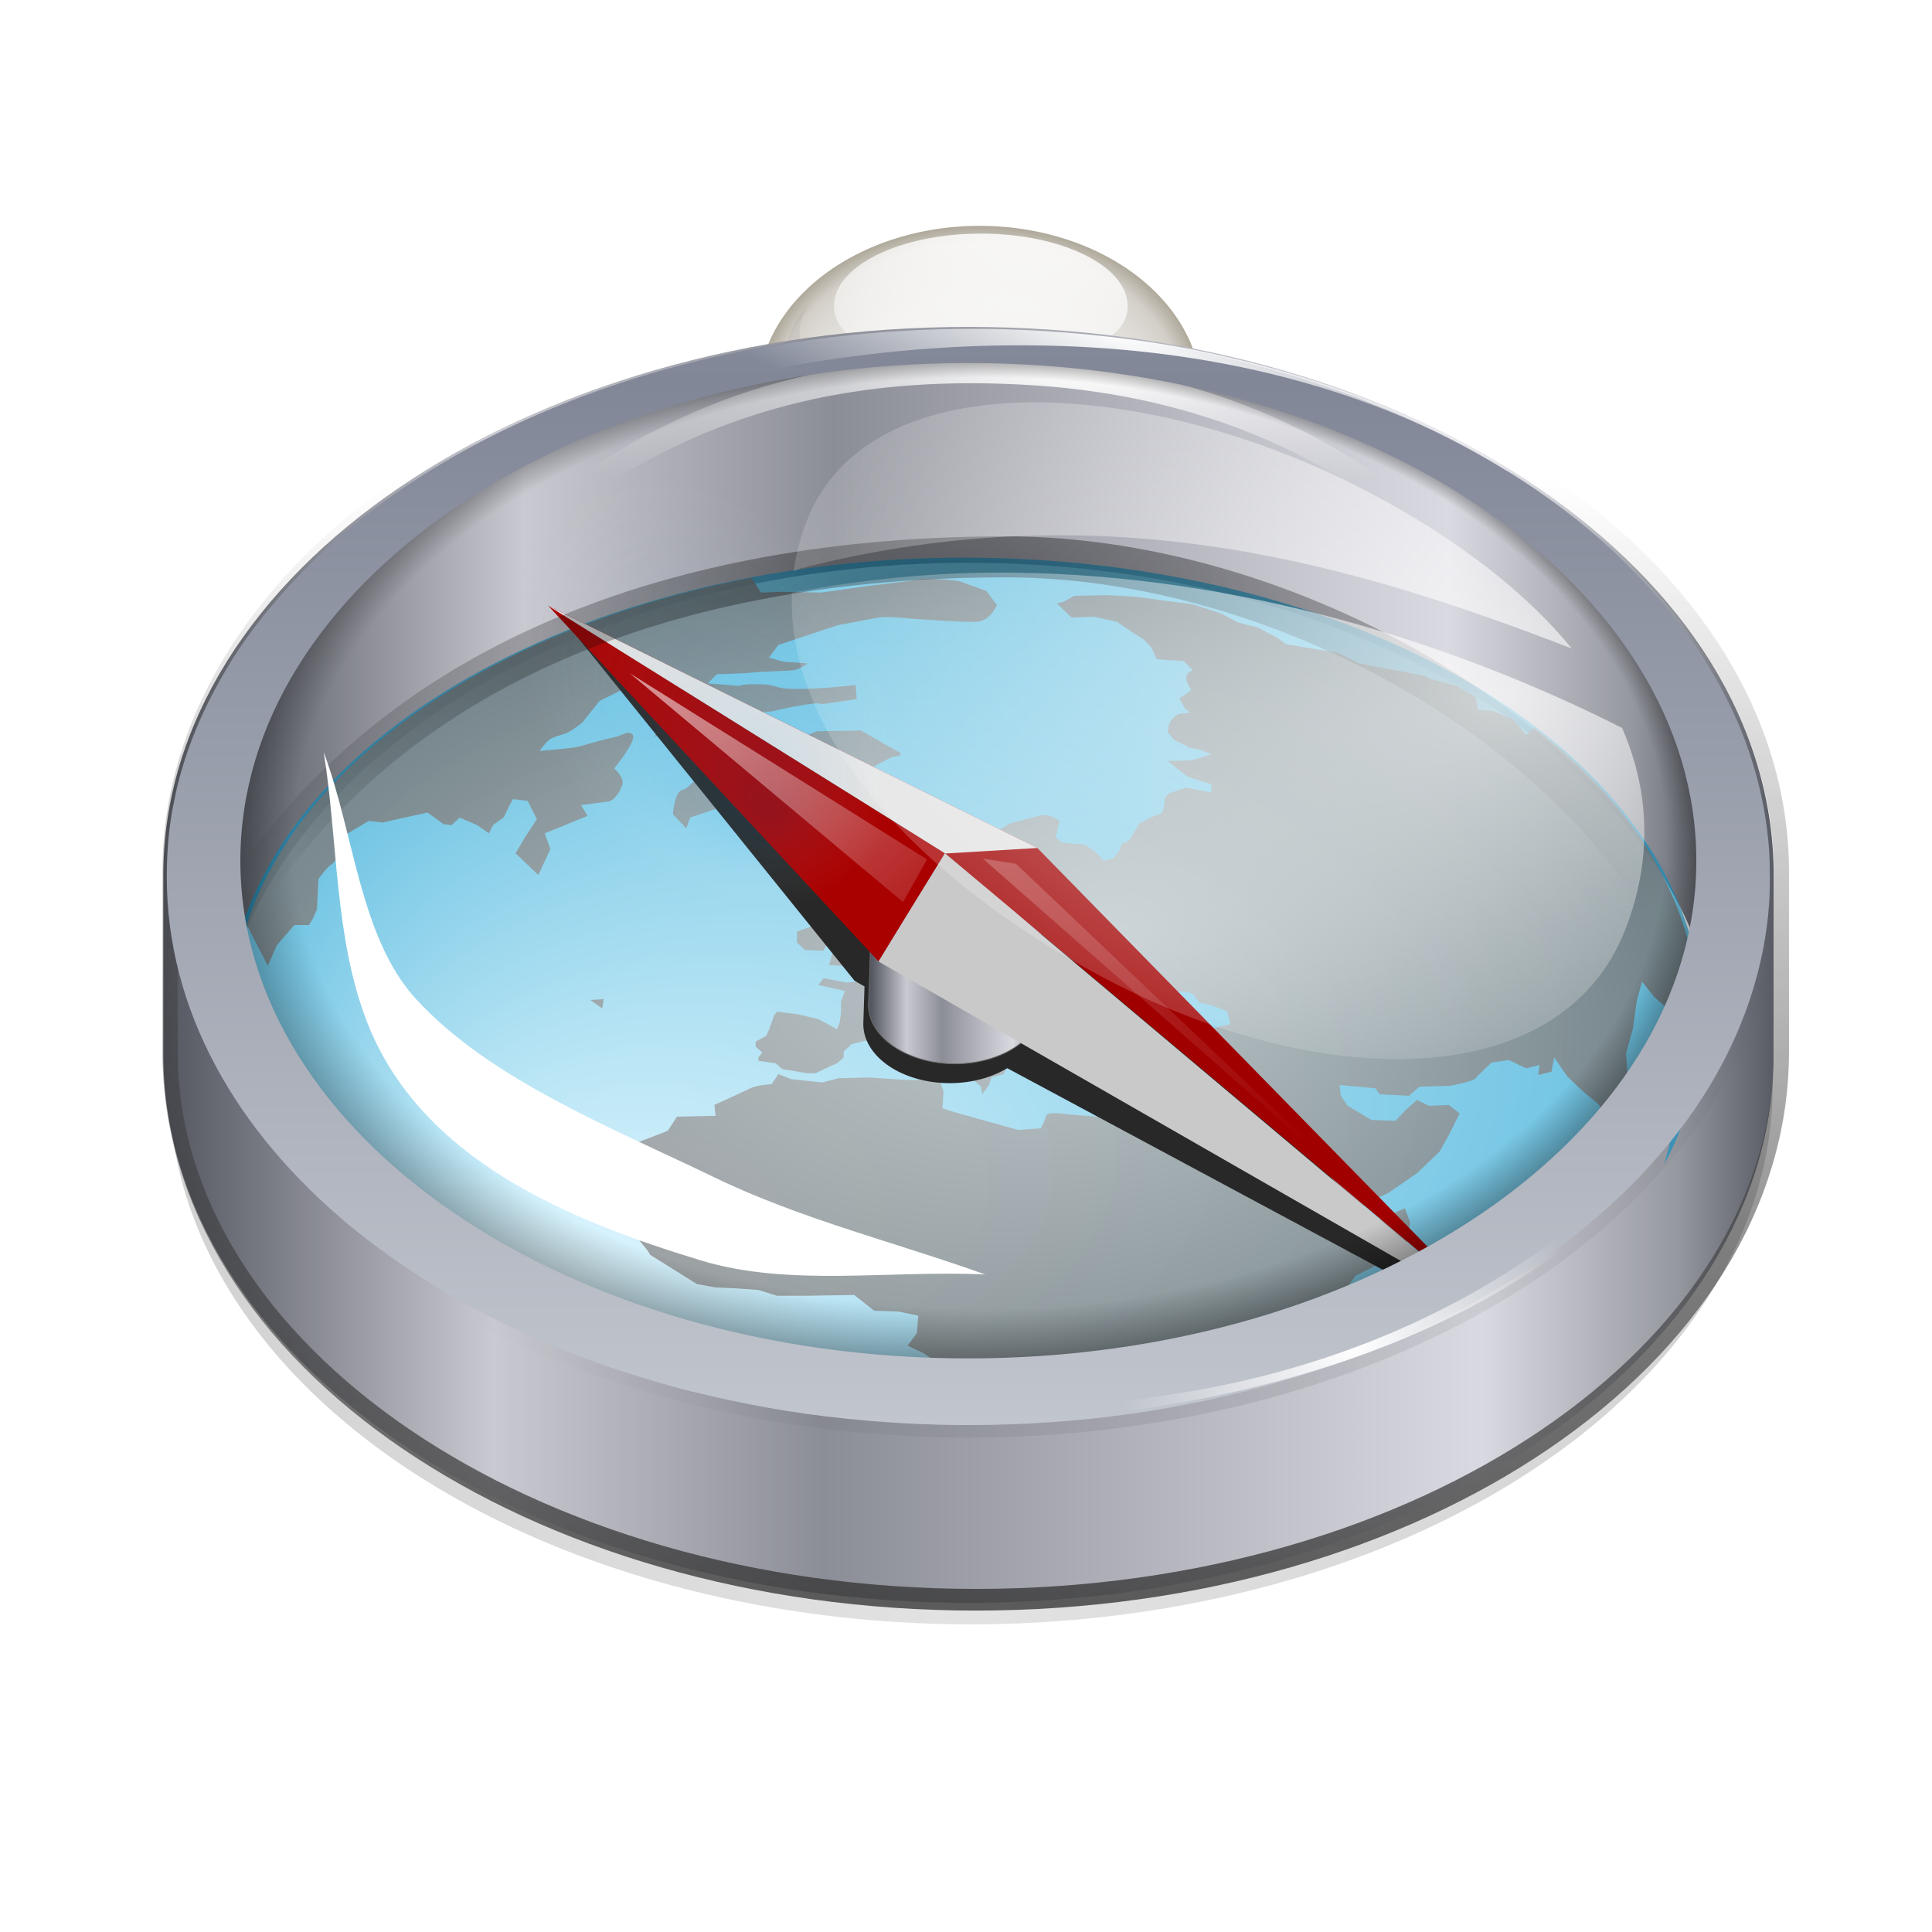 <svg height="37.451mm" viewBox="0 0 37.451 37.451" width="37.451mm" xmlns="http://www.w3.org/2000/svg" xmlns:xlink="http://www.w3.org/1999/xlink"><radialGradient id="a" cx="-251.73" cy="363.467" gradientTransform="matrix(1 0 0 .25 0 272.6)" gradientUnits="userSpaceOnUse" r="48.083"><stop offset="0" stop-color="#8b826e"/><stop offset="1" stop-color="#8b826e" stop-opacity="0"/></radialGradient><radialGradient id="b" cx="-386.08" cy="-2.815" fx="-390.323" fy="34.662" gradientUnits="userSpaceOnUse" r="79.196"><stop offset="0" stop-color="#fff"/><stop offset=".703" stop-color="#e8e6e3"/><stop offset=".851" stop-color="#dcd9d4"/><stop offset=".926" stop-color="#d3cfc8"/><stop offset="1" stop-color="#afa99b"/></radialGradient><linearGradient id="c" gradientUnits="userSpaceOnUse" spreadMethod="reflect" x1="-161.194" x2="-508.353" y1="255.345" y2="370.555"><stop offset="0" stop-color="#c8c3ba"/><stop offset="1" stop-color="#c8c3ba" stop-opacity="0"/></linearGradient><filter id="d" height="1.276" width="1.312" x="-.156" y="-.138"><feGaussianBlur stdDeviation="5.991"/></filter><linearGradient id="e" gradientTransform="matrix(.205 0 0 .157 110.037 -138.498)" gradientUnits="userSpaceOnUse" x1="-233.667" x2="-461.823" y1="293.665" y2="242.929"><stop offset="0" stop-color="#1e1d19"/><stop offset="1" stop-color="#1e1d19" stop-opacity="0"/></linearGradient><linearGradient id="f" gradientTransform="matrix(.207 0 0 .158 110.656 -139.331)" gradientUnits="userSpaceOnUse" x1="-274.453" x2="-303.577" xlink:href="#g" y1="187.276" y2="318.541"/><linearGradient id="g"><stop offset="0" stop-color="#fff"/><stop offset="1" stop-color="#fff" stop-opacity="0"/></linearGradient><linearGradient id="h" gradientUnits="userSpaceOnUse" x1="760.424" x2="1019.962" y1="690.439" y2="690.439"><stop offset="0"/><stop offset=".5" stop-color="#5c5c5c"/><stop offset="1"/></linearGradient><filter id="i"><feGaussianBlur stdDeviation=".878"/></filter><linearGradient id="j" gradientTransform="matrix(.464 0 0 .662 -350.154 -350.715)" gradientUnits="userSpaceOnUse" x1="768.585" x2="1023.628" xlink:href="#k" y1="651.618" y2="651.618"/><linearGradient id="k"><stop offset="0" stop-color="#545760"/><stop offset=".204" stop-color="#c9c9d1"/><stop offset=".408" stop-color="#8c8e97"/><stop offset=".815" stop-color="#d9d9e1"/><stop offset=".936" stop-color="#9698a0"/><stop offset="1" stop-color="#545760"/></linearGradient><linearGradient id="l" gradientUnits="userSpaceOnUse" x1="1875.785" x2="1875.785" y1="1121.13" y2="960.689"><stop offset="0" stop-color="#333"/><stop offset="1" stop-color="#333" stop-opacity="0"/></linearGradient><filter id="m"><feGaussianBlur stdDeviation="2.075"/></filter><linearGradient id="n" gradientTransform="matrix(.464 0 0 .662 -350.154 -350.715)" gradientUnits="userSpaceOnUse" x1="776.934" x2="1015.285" xlink:href="#k" y1="610.281" y2="610.281"/><radialGradient id="o" cx="71.18" cy="59.006" fx="37.878" fy="91.951" gradientTransform="matrix(1 -.005 .005 1 -.316 .383)" gradientUnits="userSpaceOnUse" r="55.258"><stop offset="0" stop-color="#cef2ff"/><stop offset="1" stop-color="#0095cc"/></radialGradient><radialGradient id="p" cx="-384.551" cy="106.335" fx="-360.459" fy="83.611" gradientTransform="matrix(.607 0 -0 .592 292.603 2.771)" gradientUnits="userSpaceOnUse" r="97.125"><stop offset="0" stop-color="#c6c6c6"/><stop offset="1" stop-color="#767676"/></radialGradient><clipPath id="q"><path d="m1207.7 729.608 4.734 79.65 1.563.625c-.076 1.834-.152 3.531-.188 4.156 0 3.592 6.089 6.531 13.625 6.531 3.479-0 6.651-.633 9.063-1.656l108.735-15.712 2.281-.719.125-.031 1.125-.344-63.937-45.75z"/></clipPath><filter id="r" height="1.203" width="1.106" x="-.053" y="-.101"><feGaussianBlur stdDeviation="3.735"/></filter><linearGradient id="s" gradientTransform="matrix(.05 0 0 .071 -8.254 40.692)" gradientUnits="userSpaceOnUse" x1="1330.244" x2="1585.319" xlink:href="#k" y1="461.969" y2="461.969"/><radialGradient id="t" cx="899.067" cy="502.286" fx="917.163" fy="507.54" gradientTransform="matrix(1 0 0 .132 0 512.729)" gradientUnits="userSpaceOnUse" r="89.763"><stop offset="0" stop-color="#fff"/><stop offset=".5" stop-color="#fff" stop-opacity=".498"/><stop offset="1" stop-color="#fff" stop-opacity="0"/></radialGradient><filter id="u" height="1.213" width="1.029" x="-.015" y="-.107"><feGaussianBlur stdDeviation="1.315"/></filter><linearGradient id="v" gradientTransform="matrix(.464 0 0 -.662 -350.154 346.167)" gradientUnits="userSpaceOnUse" x1="768.585" x2="1023.628" xlink:href="#k" y1="651.618" y2="651.618"/><radialGradient id="w" cx="565.112" cy="694.356" gradientTransform="matrix(1 0 0 .336 0 391.476)" gradientUnits="userSpaceOnUse" r="120.461" xlink:href="#x"/><linearGradient id="x"><stop offset="0"/><stop offset="1" stop-opacity="0"/></linearGradient><filter id="y"><feGaussianBlur stdDeviation=".15"/></filter><radialGradient id="z" cx="64.545" cy="11.232" gradientTransform="matrix(1.274 0 0 .563 -16.445 43.712)" gradientUnits="userSpaceOnUse" r="54.5" xlink:href="#x"/><filter id="A"><feGaussianBlur stdDeviation=".784"/></filter><radialGradient id="B" cx="1212.284" cy="615.099" fx="1240.684" fy="573.56" gradientTransform="matrix(1 0 -0 .337 1.552 406.056)" gradientUnits="userSpaceOnUse" r="87.697"><stop offset="0" stop-color="#686868" stop-opacity="0"/><stop offset=".919" stop-opacity="0"/><stop offset="1"/></radialGradient><filter id="C"><feGaussianBlur stdDeviation=".519"/></filter><radialGradient id="D" cx="-42.298" cy="56.53" fx="-37.67" fy="51.759" gradientTransform="matrix(1.889 0 0 -1.294 174.655 112.948)" gradientUnits="userSpaceOnUse" r="30.819" xlink:href="#g"/><filter id="E" height="1.215" width="1.171" x="-.086" y="-.107"><feGaussianBlur stdDeviation="2.045"/></filter><radialGradient id="F" cx="-84.596" cy="94.059" fx="-83.859" fy="99.397" gradientTransform="matrix(1 0 0 1.829 0 -77.935)" gradientUnits="userSpaceOnUse" r="9"><stop offset="0" stop-color="#009aee"/><stop offset="1" stop-color="#fff" stop-opacity="0"/></radialGradient><filter id="G"><feGaussianBlur stdDeviation=".732"/></filter><linearGradient id="H" gradientTransform="matrix(.488 0 0 -1.002 -189.096 654.182)" gradientUnits="userSpaceOnUse" spreadMethod="reflect" x1="520.965" x2="520.965" y1="619.842" y2="515.285"><stop offset="0" stop-color="#818797"/><stop offset="1" stop-color="#d9dde2"/></linearGradient><radialGradient id="I" cx="-106.047" cy="-24.688" gradientTransform="matrix(.815 .275 -.072 .212 160.302 63.629)" gradientUnits="userSpaceOnUse" r="53.953" xlink:href="#g"/><filter id="J"><feGaussianBlur stdDeviation=".484"/></filter><linearGradient id="K" gradientUnits="userSpaceOnUse" x1="32.385" x2="73.168" xlink:href="#g" y1="26.815" y2="71.142"/><filter id="L"><feGaussianBlur stdDeviation=".193"/></filter><linearGradient id="M" gradientUnits="userSpaceOnUse" x1="-63.782" x2="-80.29" xlink:href="#g" y1="178.843" y2="61.64"/><radialGradient id="N" cx="-46.103" cy="-23.954" gradientTransform="matrix(.297 .092 -.064 .215 -76.173 30.095)" gradientUnits="userSpaceOnUse" r="53.953" xlink:href="#g"/><g transform="matrix(.265 0 0 .265 3.514 32.527)"><path d="m-203.647 363.467a48.083 12.021 0 1 1 -96.167 0 48.083 12.021 0 1 1 96.167 0z" fill="url(#a)" transform="matrix(.205 0 0 .221 110.616 -163.138)"/><path d="m-306.884-2.815a79.196 79.196 0 1 1 -158.392 0 79.196 79.196 0 1 1 158.392 0z" fill="url(#b)" transform="matrix(.205 0 0 .157 137.55 -93.347)"/><path d="m-197.114 332.16c18.792-17.423 26.459-92.374-1.886-67.16-15.804 14.058 1.024 39.278-17.851 55.1-30.917 25.917-13.863 43.214 19.737 12.06z" fill="url(#c)" fill-rule="evenodd" filter="url(#d)" opacity=".37" transform="matrix(.205 0 0 .157 110.037 -138.498)"/><path d="m45.903-100.479c-1.368 2.095-.576 3.85 1.342 5.111 3.72 2.447 9.431 2.593 14.939 1.673-5.508 1.529-11.381 1.681-15.457-.393-2.56-1.302-3.483-3.461-.825-6.391z" fill="url(#e)" fill-rule="evenodd" opacity=".081"/><path d="m69.231-100.348c0 2.93-4.814 4.101-10.745 4.101-5.931 0-10.745-1.171-10.745-4.101 0-2.93 4.814-5.308 10.745-5.308 5.931 0 10.745 2.378 10.745 5.308z" fill="url(#f)"/><g transform="translate(-7.802 -127.895)"><path d="m1019.962 690.439a129.769 57.073 0 1 1 -259.538 0 129.769 57.073 0 1 1 259.538 0z" fill="url(#h)" filter="url(#i)" opacity=".418" transform="matrix(.452 0 0 .691 -336.806 -392.56)"/><path d="m65.394 29.064c-32.514 0-58.907 17.971-58.907 40.105v13.123c0 22.134 26.393 40.105 58.907 40.105 32.514 0 58.892-17.971 58.892-40.105v-13.123c0-22.134-26.378-40.105-58.892-40.105z" fill="url(#j)"/><path d="m1875.801 943.603c-70.116 0-127.031 27.137-127.031 60.562v19.817c0 33.425 56.916 60.562 127.031 60.562 70.116 0 127-27.137 127-60.562v-19.817c0-33.425-56.884-60.562-127-60.562z" style="fill:none;stroke-width:2.393;stroke-linecap:round;stroke-linejoin:round;stroke-dashoffset:1.088;stroke:url(#l);filter:url(#m)" transform="matrix(.464 0 0 .662 -804.449 -595.797)"/><path d="m641.022 589.17a120.061 40.02 0 1 1 -240.122 0 120.061 40.02 0 1 1 240.122 0z" style="fill:#fff;stroke:#686868;stroke-width:.794;stroke-linecap:round;stroke-linejoin:round;stroke-dashoffset:1.088" transform="matrix(.458 0 0 .933 -173.46 -481.693)"/><path d="m65.381 30.882c-30.385 0-55.038 16.732-55.038 37.353 0 2.643.403 5.23 1.174 7.719 5.25-16.916 27.383-29.634 53.864-29.634 26.481 0 48.628 12.718 53.878 29.634.771-2.488 1.174-5.076 1.174-7.719 0-20.62-24.667-37.353-55.052-37.353z" fill="url(#n)"/><g transform="matrix(.936 0 0 .585 6.065 43.204)"><path d="m126.438 59.006a55.258 55.258 0 1 1 -110.516 0 55.258 55.258 0 1 1 110.516 0z" fill="url(#o)" opacity=".597" transform="matrix(1.043 0 0 1.043 -11.168 .776)"/><path d="m46.41 7.236c-19.906 6.061-35.231 22.674-39.442 43.316l1.646 5.166.724-2.597 1.348-2.498h1.15l.312-.837.312-1.15.114-3.747s.619-1.457 1.036-1.873c.003-.003.011-.011.014-.014.003-.003.011-.011.014-.014.386-.446.497-1.533.497-1.533l.624-2.186 1.76-1.675 1.05.213 1.462-.525 2.072-.724 1.263 1.462.624.099.624-.937 1.348.937.937 1.036.312-1.036.837-.937.412-1.363.312-.937 1.15.213.724 2.285-.937 2.299-.724 1.973 1.774 2.711.937-3.222-.426-1.987 3.335-2.186-.511-1.348s1.551-.322 2.072-.426c.015-.003.039-.01.057-.014.001 0.0.013-0.0.014 0 .02-.007.051-.018.071-.028.02-.011.052-.029.071-.043.421-.298.758-1.181.937-1.987.208-.938-.624-2.086-.624-2.086 0 0 1.656-3.237 1.476-4.102 0-.005-0-.024 0-.028-.003-.005-.012-.023-.014-.028 0-.001-0-.013 0-.014-.029-.068-.066-.128-.099-.17-.005-.005-.023-.024-.028-.028-.003-.003-.011-.011-.014-.014-.019-.017-.05-.045-.071-.057-.002 0-.013-0-.014 0-.005-.003-.023-.012-.028-.014-.001 0-.013-0-.014 0-.001 0-.013-0-.014 0-.01-.003-.032-.012-.043-.014-.001-0-.011-0-.014 0-.002-0-.013 0-.014 0-.005.003-.024.012-.028.014-.002 0-.012 0-.014 0-.002-0-.012 0-.014 0-.002-0-.013-0-.014 0-.295.078-.674.464-1.135.596-.729.208-2.606 1.145-3.023 1.249-.417.104-2.711.426-2.711.426 0 0 .411-.946.724-1.363.313-.417 1.045-.624 1.462-.937.417-.313 1.15-1.249 1.15-1.249l1.348-2.711s1.882-1.461 2.611-2.086c.729-.625 2.186.426 2.186.426l1.348.937s-.092 1.926-.426 2.413c-.017.023-.049.052-.071.071-.004.003-.011.012-.014.014-.005.002-.021.01-.028.014-.001.002-.013.013-.014.014-.003.003-.012.013-.014.014-.004.003-.011.011-.014.014-.45.466-1.292 2.654-1.292 2.654s2.398-1.149 2.711-1.774c.313-.625 2.399-1.774 2.399-1.774l1.873-.312 1.036.738s.946.095 1.363-.114c.417-.208 2.71-.937 3.335-.937.12 0 .277.033.468.085l2.64-.624-.085-1.746-2.086.312-1.05.099s-2.185.213-2.81-.099c-.625-.313-.931-.426-1.973-.426-.781 0-1.043.126-1.121.185-.003.003-.013.013-.014.014-.002.002-.011.011-.014.014l-2.498-.312.724-1.15s2.294-.095 2.711-.199c.417-.104 2.919-.208 3.335-.312.391-.098.966-.757 1.036-.837l-1.873-.213-1.15-.511.738-1.575 2.91-1.561 1.774-.937s2.497-.728 3.122-.937c.625-.208 2.399.114 2.399.114 0 0 4.281.516 5.322.412 1.042-.104 1.561-2.086 1.561-2.086l-.837-1.774-2.186-1.249s-2.09-.407-2.924-.199c-.833.208-4.059.823-4.059.823l-3.747.837-3.122-.099-1.575.099-.724-1.817c-.001-0-.013 0-.014 0zm27.832 2.129-2.611.099-.823.738-.525.199 1.15 1.774 1.76-.099 1.774.624 1.15 1.249.937.937.624 1.036.412 1.462.951.114 1.135.099.738 1.15c-.009.006-.031.021-.043.028-.038.026-.099.07-.156.128-.147.152-.326.419-.326.781 0 .625.412 1.561.412 1.561l-.937 1.036.426 1.249.412.525-.937.213c-.068.06-.626.567-.724 1.348-.091.729-.11.825-.114.837l.525 1.036.837.624.312.312.937.312.823.525c0-0-1.145.62-1.561.724-.417.104-1.873.114-1.873.114l1.561 1.973 1.873.937v1.05l-1.973-.624-1.348.724-.326.624s-.003 1.355-.255 1.831c-.002.005-.012.024-.014.028-.007.011-.021.033-.028.043-.007.008-.024.024-.028.028-.003.003-.011.012-.014.014-.005.003-.023.012-.028.014-.005.003-.021.011-.028.014-.001-0-.013 0-.014 0-.001.001-.011.011-.014.014-.432.131-1.547 1.135-1.547 1.135l-.837 2.186-.511.312-.312 1.15-.426.724-.724.312-.624-1.135-.624-.624s-.008-.016-.014-.028c-.02-.04-.07-.122-.156-.185-.01-.007-.032-.022-.043-.028-.076-.042-.182-.071-.312-.071-.417 0-1.462-.213-1.462-.213l-.511-.624.312-2.086s-.608-.68-1.107-.738c-.005-0-.023-0-.028 0-.004 0-.011 0-.014 0-.03-0-.071.009-.099.014-.521.104-2.611 1.036-2.611 1.036l-2.285 2.186c-.036.05-.33.484-.525 1.363-.208.938-1.462 2.186-1.462 2.186l-1.774 1.036-.624 1.462v2.186l.213.837 1.249.525 1.036-1.462.525.312v1.348l.624 1.05.525.823 1.348-.312 1.05-.624-.837-1.348.213-2.399.099-1.661 1.249-1.363.412-1.561.738-.624.525.837-.525.724-.837 1.561-.213.837.213.412.525.937 1.15.312v.525l.823.213-.312.937-.312.724-1.036-.199-.738 1.036.114 1.348.099.837-1.036.099-1.561-.099-1.462.099-1.15-1.036-.624-1.036-.525-.837-.412 1.15.213 1.135v.837l-1.363.426h-.823l-.837 1.661-.937.312-1.249 1.561-1.15.525-1.15.099-1.774-.525-.412.837 2.086.738-.312 1.348v1.348l-.099 1.249-.213.837-1.462-1.249-1.661-.624-1.561-.312-.213.412-.426 1.888-.199.724-.837.724v.624l.525.738-.312.624v.412l1.348.312.525.724 1.973.525h.624l.937-.724.738-.525.525-.724v-.738l.624-.937 1.036-.412 1.036-.213.114-1.561.823-.213 1.05.639 1.249-.426 1.249-.312.624 1.05 1.036 1.135 1.462.937c.067.003.619.033.993.369.016.014.042.041.057.057.078.084.147.193.199.312.293.684.311 1.189.312 1.249l-.199 1.15h-1.15-1.363l1.15.937.426.624.099.937.525-1.15.199-.937.937-.412.312-.951.114-.823.823.099-.312-.937-1.561-1.036-1.348-1.561-1.462-1.575.837-.624.937.312c0 0.0.421.842.837 1.363.417.521 1.661 1.348 1.661 1.348l.937.426.099 1.135.639.624.937.738v1.249c0 .417.104.733.312 1.15.195.391.755.6.823.624 0 0 .58.186.88.071.007-.004.024-.012.028-.014.006-.003.021-.011.028-.014.003-.003.012-.012.014-.014.003-.003.012-.012.014-.014.007-.007.021-.021.028-.028.001-.001.011-.011.014-.014.003-.003.012-.012.014-.014.003-.005.012-.023.014-.028-0-.001 0-.013 0-.014.003-.005.012-.023.014-.028.104-.417.308-.832.099-1.561s-.213-2.399-.213-2.399l.937-.624 1.363.114.837-1.675-.426-1.036.312-1.987.426-1.036 1.348-1.249 1.661.312 1.363-.624s.928-.073 1.32.17c.017.011.042.03.057.043.013.012.042.04.057.057.003.005.012.023.014.028.003.003.012.012.014.014.208.417.511 1.036.511 1.036s.634.217 1.05.426c.417.208 1.135.724 1.135.724l.213 1.561-1.348.525-2.186.312c0-0-.941-.099-1.462-.099-.521 0-1.675.511-1.675.511l-.412.738-.837.724-1.036.312-.837.312-.312 1.036.837 1.575.624.937 1.15.511 2.186-.199.724-.426 1.05-.199.312-.114.624.738v1.561l-.624.937-.312 1.249-1.575.312h-1.249l-1.873.412-2.186-.099-2.399-.312s-.914-.255-1.348-.057c-.015.007-.041.02-.057.028-.003.003-.012.012-.014.014-.019.017-.041.038-.057.057-.003.003-.012.012-.014.014-.008.012-.021.03-.028.043-.003.005-.012.023-.014.028-.003.003-.012.012-.014.014 0.0.005-0.0.023 0 .028-.003.005-.012.023-.014.028 0.0.001-0.0.013 0 .014-.104.625-.412 1.561-.412 1.561l-1.774.199-2.81-1.249-2.299-1.036-.823-.426.099-2.072-.312-1.462h-2.597l-2.924-.312-2.399.099-1.249.525-2.399-.412-1.036-.624-.525 1.249s-1.14.094-1.661.511c-.521.417-2.81 2.086-2.81 2.086l.099 1.363-3.023.099-.724 1.774-3.023 1.873.511 1.774-.412 2.285-.724 1.249-.525 2.399v1.561l1.774 2.186.837 1.675.199.511 3.648 3.648 1.462.426 1.462.099 1.873.213 1.462.724h2.384l3.648-.099 1.561 1.973 1.873.099 1.575.525-.114 2.186-.724 1.561 1.249.937 1.462 1.575.937 1.249.823 1.448.525 1.15-1.348 1.249-.525 1.774.412.624 1.15.724 1.15.624.312 1.363.724.937 1.249.213 1.05.724.724.624 1.675-.099 2.597-.837h1.774l.937.312 1.348-1.249 2.086-.312 1.561-1.675 1.987-.937.624-1.661 1.249-.724 1.15-1.575 2.81-.724.199-1.873.114-2.086-.312-2.711 2.399-4.059 1.973-1.661.937-2.086 2.498-1.987 1.462-1.873.312-2.81-.412-1.774c0-0-2.416 1.646-2.881 2.143-.006.006-.023.023-.028.028-.002.002-.013.013-.014.014-.006.009-.021.033-.028.043-.394.446-2.157 1.533-2.157 1.533l-1.774-1.05-3.648-2.91-2.072-2.611-1.462-2.086s-.421-.208-.837-.624c-.003-.003-.011-.011-.014-.014-.001-.001-.013-.013-.014-.014-.373-.463-.762-2.273-1.135-2.711-.007-.007-.024-.024-.028-.028-.002-.001-.011-.011-.014-.014-.001-.002-.013-.013-.014-.014-.005-.003-.024-.012-.028-.014-.417-.208-1.661-1.348-1.661-1.348l.823-1.05 1.249.426 1.15 1.76 1.15 1.363.412 1.15 1.774.099.412 1.462 1.15.823.724.937c0-0.0.793.405.937.809-0.0.001 0.0.013 0 .014.003.003.012.012.014.014.104.417.823 1.561.823 1.561l.213 1.873 2.597-.199 1.05-1.675 2.086-1.661 2.186-2.399 1.774-2.711.724-2.086.837-2.697-.837-1.05-1.561.099-.937-.724-.937 1.348-.738 1.263-1.873-.114-1.873-1.774-.525-1.249-.099-1.348 2.81.412.312.738 2.299.199.823-1.135 2.399-.114c0-0 1.7-.497 1.973-.908.004-.007.012-.024.014-.028.208-.417 1.249-1.973 1.249-1.973l1.348-.312 1.363 1.036 1.036-.412-.099 1.249 1.036-.412.213-1.774 1.036 2.399 1.249 1.873 1.249 1.661s.103 1.249.937 1.561c.781.293 1.2.677 1.249.724l.426-1.873c.028-.061.185-.378.341-.511.009-.006.032-.021.043-.028.001-.001.013-.013.014-.014.001 0.0.013-0.0.014 0 .001-.001.013-.013.014-.014.001 0.0.013-0.0.014 0 .001 0 .013-0.0.014 0 .002-0.0.012 0.0.014 0 .001 0.0.011 0.0.014 0 .001-0.0.013 0.0.014 0 .003.003.012.012.014.014.001-0.0.013 0.0.014 0 .002.002.012.012.014.014.002.002.012.012.014.014.002.002.012.012.014.014.003.003.012.012.014.014.002.005.012.023.014.028.004.006.011.021.014.028.002.005.012.023.014.028.182.456.131 1.312.114 1.519l.511-.993.412-1.462-1.036-.312-.624-.937-.426-1.873-.099-2.399.525-3.023.312-3.534.412-2.399.937 1.873 1.249 1.774.114.199.199-1.76.426-1.363.099-1.348.624-.525.397-.681c-1.209-11.267-5.68-21.569-12.461-29.918l-.639.908-1.05-1.973-1.561-1.05-1.15-.099-.199-1.675-1.462-1.348-1.973-.837-.525-.412-1.675-.525-1.76-.511-1.675-.525-1.774-1.363-3.96-1.036-.724-.837-1.462-1.249-1.561-.624-1.348-1.15-2.186-1.135-2.086-.426-2.299-.511zm-19.274 16.932-3.42.099c-.026.012-.128.057-.128.057s-2.804 2.081-3.846 2.498c-1.042.417-2.086 1.973-2.086 1.973 0 0-2.081.109-2.498.213-.005.002-.023.012-.028.014-.004.002-.021.01-.028.014-.001.002-.013.013-.014.014-.02.014-.049.037-.071.057-.004.003-.011.011-.014.014-.434.454-1.172 2.069-1.717 2.441-.036.024-.079.045-.114.057-.001-0-.013 0-.014 0-.007.003-.019.009-.028.014-.013.007-.032.02-.043.028-.001.001-.013.013-.014.014-.526.481-.624 2.952-.624 2.952l1.036 1.774.312-1.348 2.299-1.249 2.498-.738s3.642-.199 4.059-.199c.003 0 .011-0.0.014 0 .457.022 2.384.724 2.384.724l3.122-2.711s-1.041-.936-.624-1.561c.417-.625 2.086-1.873 2.086-1.873l.525-.114.099-.312zm-.099 21.09-1.363.099-.511 1.987.199 1.15-1.561-.114-1.661.937v1.363l.624.937 1.448.099c0 0.0.208-.832.624-1.249s1.363-.624 1.363-.624l.525.525-.738.412-1.036.937-.213 1.363-.099.412 1.15.099.724-.099 1.873.213v-1.249l.724-.312-.511-.937v-1.774l-.937-.624.199-1.462.525-.724zm-20.012 12.504-1.036.099.937 1.05zm25.944 4.059-1.348 1.873.099 1.987.624.724.724-.525-.099-1.873zm35.212 39.796-1.462 1.036-2.086.837-.823.624-1.05 2.086-.823 1.249 1.249 1.249 2.072-.823 1.462-2.924 1.249-2.299z" fill="url(#p)" fill-rule="evenodd" opacity=".817"/></g><path clip-path="url(#q)" d="m1215.463 731.938 44.3 38.505 1.563.625c-.076 1.834-.152 3.531-.188 4.156 0 3.592 6.089 6.531 13.625 6.531 3.479-0 6.651-.633 9.063-1.656l61.406 23.103 2.281-.719.125-.031 1.125-.344-63.937-45.75z" fill="#282828" fill-rule="evenodd" filter="url(#r)" transform="matrix(.464 0 0 .662 -527.476 -433.138)"/><path d="m64.399 67.483c-3.494 0-6.331 1.931-6.331 4.31.288 1.095.039 5.89 0 6.866 0 2.379 2.837 4.31 6.331 4.31 3.494 0 6.331-1.931 6.331-4.31-.286-1.09-.039-5.894 0-6.866 0-2.379-2.837-4.31-6.331-4.31z" style="stroke:#686868;stroke-width:.06;stroke-linecap:round;stroke-linejoin:round;stroke-dashoffset:1.088;fill:url(#s)"/><g fill-rule="evenodd"><path d="m34.643 49.462 29.018 18.112-4.854 7.902z" fill="#a90000"/><path d="m34.605 49.433 29.084 18.149 35.866 30.13.522-.228-29.649-30.296z" fill="#a10000"/><path d="m63.66 67.581-4.855 7.905 39.633 22.722 1.058-.476z" fill="#c9c9c9"/><path d="m34.601 49.436 35.825 17.745-6.739.404z" fill="#e2e2e2"/></g><path d="m809.804 598.362c27.998-13.28 54.775-19.721 96.049-18.444 36.694 1.135 64.036 9.508 82.477 22.62" fill="none" filter="url(#u)" stroke="url(#t)" stroke-width="1.885" transform="matrix(.463 0 0 .974 -349.215 -532.418)"/><path d="m8.416 86.695 11.955 16.121 42.271 15.686c18.292-3.17 37.399-4.563 50.994-17.983l6.463-24.897c-16.055 33.139-74.817 45.387-107.797 4.611z" fill="url(#v)"/><path d="m641.022 589.17a120.061 40.02 0 1 1 -240.122 0 120.061 40.02 0 1 1 240.122 0z" style="opacity:.293;fill:none;stroke-width:1.578;stroke-linecap:round;stroke-linejoin:round;stroke-dashoffset:1.088;stroke:url(#w);filter:url(#y)" transform="matrix(.491 0 0 1.002 -190.382 -520.93)"/><path d="m11.772 71.853c11.273-18.303 32.337-25.969 56.338-25.969 21.701 0 46.208 14.696 51.662 33.242" fill="none" filter="url(#A)" opacity=".667" stroke="url(#z)" stroke-width="3"/><g transform="matrix(1.012 0 0 1.004 -.282 9.941)"><path d="m1301.533 613.53a87.697 29.58 0 1 1 -175.394 0 87.697 29.58 0 1 1 175.394 0z" fill="url(#B)" filter="url(#C)" opacity=".612" transform="matrix(.616 0 0 1.249 -683.448 -708)"/><path d="m69.471 24.545c-7.665.046-13.974 2.648-16.281 8.656-.468 1.218-.769 2.425-.938 3.656l.5-.219c22.32-5.741 40.259-.186 55.75 5.844-3.374-4.148-8.293-7.98-14.531-11.312-7.812-4.173-16.835-6.671-24.5-6.625zm-1.344 12.406c-5.275-.059-10.629.425-16 1.469-.404 10.412 9.189 20.919 22.562 28.062 15.625 8.346 33.073 8.454 37.688-3.562 1.94-5.051 1.773-10.007-.25-14.656-12.266-6.247-27.712-11.131-44-11.312z" fill="url(#D)" opacity=".703"/><path d="m18.285 50.033c1.029 6.514.774 13.455 3.086 19.542 3.853 10.149 14.707 14.588 24.17 17.485 6.43 1.968 13.714.686 20.57 1.029-6.514-2.352-13.346-4.037-19.542-7.057-7.518-3.665-16.247-7.134-21.599-12.999-4.076-4.467-4.457-11.999-6.685-17.999z" fill="#fff" fill-rule="evenodd" filter="url(#E)"/><path d="m-75.596 94.059a9 16.456 0 1 1 -17.999 0 9 16.456 0 1 1 17.999 0z" fill="url(#F)" filter="url(#G)" opacity=".355" transform="matrix(1.405 -.253 .368 .967 130.333 -67.015)"/></g><path d="m65.359 29.206c-2.949 0-5.848.15-8.681.438-2.179.221-4.316.526-6.409.906-1.54.28-3.055.607-4.543.969-10.998 2.672-20.485 7.508-27.349 13.781-.563.515-1.091 1.06-1.618 1.594-2.101 2.128-3.934 4.39-5.414 6.781-.004.007.004.024 0 .031-1.848 2.99-3.212 6.16-3.951 9.469-.002.01.002.022 0 .031-.145.654-.275 1.305-.373 1.969-.002.01.002.021 0 .031-.197 1.338-.28 2.721-.28 4.094 0 9.684 5.013 18.566 13.379 25.5 1.195.991 2.469 1.936 3.796 2.844s2.721 1.776 4.169 2.594c3.62 2.044 7.582 3.779 11.854 5.188.009.003.022-.003.031 0 1.7.56 3.441 1.084 5.227 1.531.01.002.021-.002.031 0 .888.222 1.799.432 2.707.625 1.836.391 3.723.733 5.632 1 .954.134 1.892.242 2.862.344.01.001.021-.001.031 0 2.901.302 5.874.469 8.898.469 4.046 0 8.007-.278 11.823-.812 1.908-.267 3.795-.609 5.632-1 7.344-1.563 14.056-4.073 19.85-7.344 1.449-.818 2.842-1.686 4.169-2.594 1.327-.907 2.6-1.853 3.796-2.844 4.185-3.467 7.528-7.42 9.832-11.719.658-1.228 1.229-2.5 1.711-3.781.241-.641.458-1.285.653-1.938.586-1.957.968-3.951 1.12-6 .051-.683.062-1.371.062-2.062s-.011-1.379-.062-2.062c-.152-2.049-.534-4.074-1.12-6.031-.195-.652-.412-1.297-.653-1.938-.482-1.281-1.053-2.522-1.711-3.75-.325-.606-.692-1.221-1.058-1.812-.005-.007.005-.024 0-.031-1.481-2.392-3.312-4.653-5.414-6.781-.527-.533-1.055-1.079-1.618-1.594-2.246-2.052-4.791-3.966-7.561-5.688-.008-.005-.024.005-.031 0-2.77-1.721-5.777-3.257-8.992-4.594-.009-.004-.022.004-.031 0-.797-.331-1.605-.663-2.427-.969-.009-.003-.022.003-.031 0-2.493-.926-5.084-1.732-7.778-2.406-1.796-.45-3.634-.858-5.507-1.188-1.873-.33-3.784-.578-5.725-.781-2.911-.304-5.895-.469-8.93-.469zm0 2.5c29.395 0 53.266 16.307 53.266 36.406 0 20.099-23.871 36.406-53.266 36.406-29.395 0-53.235-16.307-53.235-36.406 0-20.099 23.84-36.406 53.235-36.406z" fill="url(#H)"/><path d="m65.633 29.205c-2.949 0-5.855.148-8.688.433-2.179.219-4.313.521-6.406.897-1.54.277-3.044.601-4.531.959-10.998 2.646-20.48 7.434-27.344 13.644-.563.51-1.098 1.05-1.625 1.578-2.056 2.062-3.849 4.247-5.312 6.559 9.698-13.538 33.732-22.864 57.442-22.864 23.763 0 40.783 9.37 50.464 22.957-1.473-2.341-3.294-4.567-5.375-6.652-.527-.528-1.031-1.068-1.594-1.578-2.246-2.032-4.793-3.926-7.562-5.631-.008-.005-.024.005-.031 0-2.77-1.704-5.785-3.225-9-4.548-.009-.004-.022.004-.031 0-.797-.328-1.616-.657-2.438-.959-.009-.003-.022.003-.031 0-2.493-.917-5.087-1.715-7.781-2.382-1.796-.445-3.627-.849-5.5-1.176s-3.778-.573-5.719-.773c-2.911-.301-5.903-.464-8.938-.464z" fill="url(#I)" filter="url(#J)"/><path d="m40.601 54.392 21.75 13.625-1.75 3.125z" fill="url(#K)" fill-rule="evenodd" filter="url(#L)"/><path d="m-104.179 61.64 23.518 24.762.371 2.418z" fill="url(#M)" fill-rule="evenodd" filter="url(#L)" transform="matrix(0 -1 -1 0 155.256 -12.329)"/><g fill="url(#N)"><path d="m-116.094 15.062c-20.615-.152-42.826 8.214-51.857 25.071 9.457-13.788 31.683-23.864 55.393-23.864 23.763 0 40.542 10.62 49.741 23.957-9.655-18.166-32.859-24.946-53.277-25.164z" filter="url(#J)" transform="matrix(1.037 0 0 -1 185.028 124.306)"/><path d="m-116.094 15.062c-20.615-.152-42.826 8.214-51.857 25.071 9.457-13.788 31.683-23.864 55.393-23.864 23.763 0 40.542 10.62 49.741 23.957-9.655-18.166-32.859-24.946-53.277-25.164z" filter="url(#J)" transform="matrix(1.037 0 0 -1 185.028 124.306)"/></g></g></g></svg>